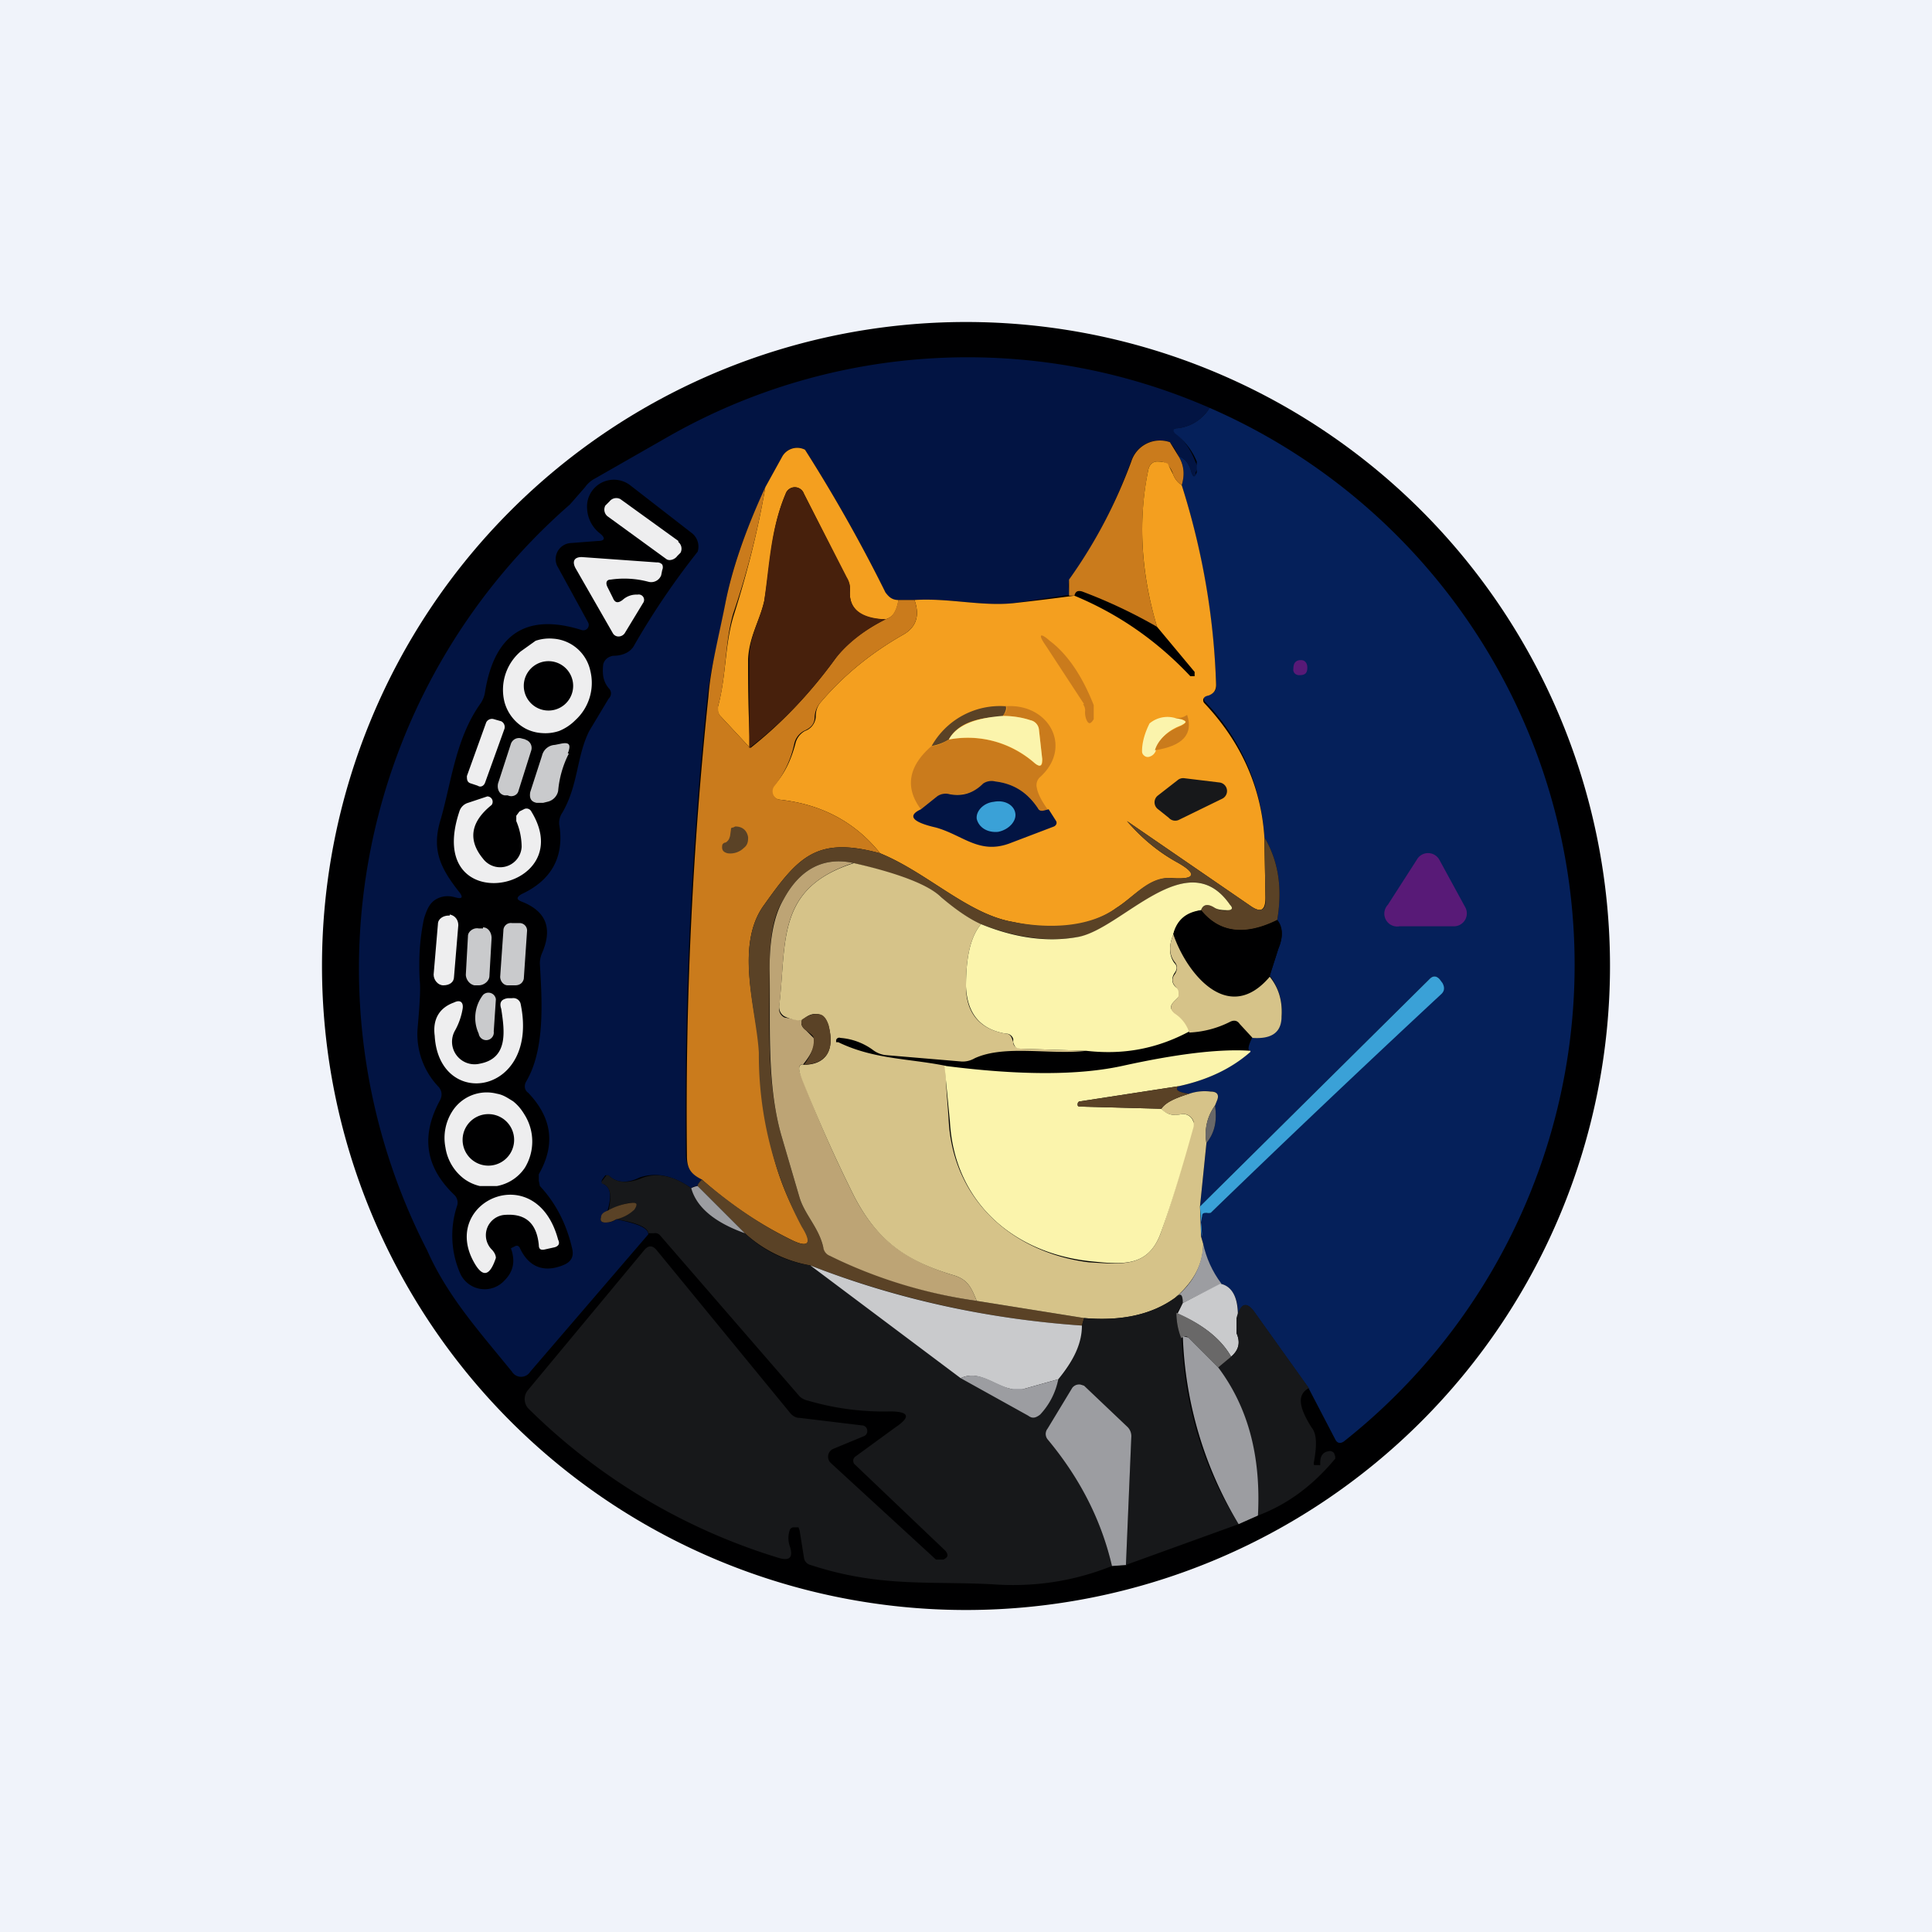 <!-- by TradingView --><svg width="18" height="18" viewBox="0 0 18 18" xmlns="http://www.w3.org/2000/svg"><path fill="#F0F3FA" d="M0 0h18v18H0z"/><path d="M15 9A6 6 0 1 1 3 9a6 6 0 0 1 12 0Z" fill="#000001"/><path d="M11.27 3.8a.4.4 0 0 1-.3.19c-.04 0-.05.02-.01.05.08.07.14.16.18.27.02.03.02.06 0 .09 0 .05-.02.05-.04 0-.02-.08-.06-.13-.12-.15a.54.54 0 0 0-.08-.13.28.28 0 0 0-.36.17c-.14.39-.33.76-.57 1.11-.02.03-.02.07 0 .14l-.53.08c-.3.03-.6-.05-.92-.03h-.15a.12.12 0 0 1-.12-.07 14.32 14.32 0 0 0-.75-1.33.16.16 0 0 0-.15 0 .16.16 0 0 0-.06.06l-.16.3c-.19.4-.31.75-.37 1.06-.05.31-.14.61-.17.88a36.91 36.91 0 0 0-.2 4.28c.01.12.06.17.15.22-.02.02-.04.04-.04.06-.02 0-.04 0-.06.02-.17-.12-.33-.15-.48-.1-.12.06-.22.05-.29-.02h-.03l-.03.04c-.01.02 0 .03.01.04.07.03.08.11.04.25-.03.01-.05.03-.06.06-.01.03 0 .05.04.05s.08-.01.1-.03c.2.04.3.08.3.14l-1.1 1.28a.1.1 0 0 1-.17 0c-.3-.37-.6-.7-.79-1.13A5.74 5.74 0 0 1 5.31 4.7l.14-.16a.26.26 0 0 1 .09-.08l.7-.4a5.63 5.63 0 0 1 5.03-.26Z" fill="#021443"/><path d="M11.27 3.8a5.66 5.66 0 0 1 1.25 9.63c-.03.02-.06.02-.08-.02l-.25-.48-.5-.7c-.07-.1-.13-.1-.16.05v.14c.03-.27-.02-.43-.16-.46a1.03 1.03 0 0 1-.16-.37l-.02-.07a.42.42 0 0 1 0-.2c.01-.02.03-.03.05-.02a.1.1 0 0 0 .04 0 142.56 142.56 0 0 1 2.15-2.05c.03-.02.03-.05 0-.09l-.02-.04c-.03-.03-.06-.03-.09 0l-2.14 2.12.06-.59c.08-.1.1-.21.08-.35l.02-.05c.02-.05 0-.08-.05-.08-.07-.01-.14 0-.21.02-.1-.01-.14-.04-.1-.07.28-.06.5-.17.67-.33-.03 0-.02-.05.02-.13.15.02.26-.02.27-.19a.54.54 0 0 0-.11-.38l.08-.25c.05-.12.04-.21-.01-.27.05-.3.01-.55-.12-.77a1.97 1.97 0 0 0-.56-1.27v-.01a.04.04 0 0 1 0-.03l.04-.02c.05-.01.08-.04.07-.1a7.08 7.08 0 0 0-.32-1.85c.03-.1.02-.2-.03-.27.06.02.1.07.12.15.02.05.03.05.05 0v-.1a.63.63 0 0 0-.2-.26c-.03-.03-.02-.05.02-.05a.4.4 0 0 0 .3-.19Z" fill="#05205A"/><path d="M10.98 4.25c.05.08.06.17.03.27a.2.2 0 0 1-.08-.1.25.25 0 0 0-.06-.1.14.14 0 0 0-.09-.02c-.04 0-.07.03-.08.07-.1.48-.07.97.08 1.47a4.72 4.72 0 0 0-.7-.33c-.04-.01-.06 0-.07.04h-.05V5.4c.25-.35.44-.72.58-1.1a.28.28 0 0 1 .36-.18l.08.13Z" fill="#CA7B1C"/><path d="M8.37 5.6c-.02.1-.05.15-.12.17-.23 0-.35-.1-.33-.28a.2.2 0 0 0-.03-.1l-.4-.79a.09.09 0 0 0-.17 0c-.14.33-.14.65-.2 1-.04.18-.14.33-.15.54 0 .22 0 .5.02.83l-.27-.29a.1.1 0 0 1-.03-.1c.08-.3.06-.58.15-.86.12-.38.22-.77.29-1.18l.16-.29a.16.16 0 0 1 .21-.06 14.32 14.32 0 0 1 .75 1.33c.03.04.06.07.12.07ZM11.01 4.52c.19.6.3 1.22.32 1.86 0 .05-.02.08-.07.1a.09.09 0 0 0-.03.01.04.04 0 0 0-.02.03.04.04 0 0 0 .01.03c.34.36.53.78.56 1.25l.01.56c0 .12-.04.15-.14.08l-1.15-.79c.13.15.28.28.46.38.2.11.19.17-.06.15-.2 0-.34.18-.5.28-.27.2-.65.2-.96.13-.42-.07-.8-.46-1.24-.64-.24-.3-.56-.46-.94-.5a.08.08 0 0 1-.05-.13c.1-.11.16-.24.2-.39a.18.18 0 0 1 .09-.12.15.15 0 0 0 .1-.13c0-.05.01-.09.04-.13.22-.26.48-.47.78-.64.12-.07.15-.18.1-.32.32-.02.62.06.92.03a27.4 27.4 0 0 0 .57-.07c.41.17.77.42 1.08.75h.04v-.04l-.35-.42c-.15-.5-.18-1-.08-1.47.01-.04.04-.07.08-.07.03 0 .06 0 .1.02l.05.1a.2.2 0 0 0 .08.1Z" fill="#F49F1F"/><path d="M4.27 8.3c-.18-.23-.25-.4-.16-.68.1-.36.14-.75.37-1.07a.26.26 0 0 0 .04-.11c.09-.54.39-.73.9-.57a.05.05 0 0 0 .06-.07l-.29-.53a.15.15 0 0 1 .12-.21l.26-.02c.07 0 .07-.03.02-.07a.31.31 0 0 1-.12-.23.25.25 0 0 1 .4-.22l.58.45a.16.16 0 0 1 .05.17 7.07 7.07 0 0 0-.59.87c-.03.06-.1.1-.2.1-.05.01-.08.04-.09.08-.01.09 0 .16.05.22.03.03.03.07 0 .1l-.18.3c-.12.24-.1.5-.25.76a.17.17 0 0 0-.03.11c.05.3-.07.52-.35.65-.05.03-.05.05 0 .07.23.09.29.25.19.48a.24.24 0 0 0-.02.1c.02.35.05.8-.13 1.1-.02.04-.01.08.02.1.22.23.26.48.1.76V11l.01.05c.15.16.25.36.3.58.02.08-.01.13-.09.16-.18.07-.32.01-.4-.17-.01-.01-.02-.02-.04-.01a6.47 6.47 0 0 1-.04.02c.04.11.03.21-.06.3a.25.25 0 0 1-.41-.06.88.88 0 0 1-.03-.64.1.1 0 0 0-.03-.1c-.27-.26-.31-.55-.13-.88.02-.04.02-.08-.01-.12a.71.71 0 0 1-.2-.54c.02-.23.03-.38.02-.46-.01-.2 0-.38.04-.57.03-.1.06-.15.11-.18s.11-.04.18-.02c.07.02.08 0 .03-.06Z" fill="#000001"/><path d="M7.13 4.54c-.07.41-.17.8-.3 1.18-.08.28-.06.57-.14.86 0 .04 0 .07.03.1l.27.29c.28-.22.55-.5.79-.83.1-.14.27-.27.47-.37.07-.02.1-.08.12-.18h.15c.05.14.02.25-.1.32-.3.17-.56.38-.78.64a.22.22 0 0 0-.05.13c0 .06-.03.1-.1.13a.18.18 0 0 0-.09.12.95.95 0 0 1-.19.4.08.08 0 0 0 .05.12c.38.04.7.2.94.5-.59-.16-.76.03-1.08.48-.28.38-.07.99-.04 1.38.04.66.1 1.1.4 1.62.09.16.05.2-.11.12a3.68 3.68 0 0 1-.83-.56c-.1-.05-.14-.1-.14-.22a36.9 36.9 0 0 1 .2-4.28c.02-.27.1-.57.16-.88.06-.3.18-.66.37-1.07Z" fill="#CA7B1C"/><path d="M8.25 5.77c-.2.1-.36.23-.47.37-.24.33-.5.6-.8.83v-.83c0-.21.1-.36.14-.54.05-.35.06-.67.2-1a.09.09 0 0 1 .17 0l.4.78a.2.2 0 0 1 .03.11c-.02.18.1.27.33.28Z" fill="#47200C"/><path d="m6.32 5.04-.54-.39a.08.08 0 0 0-.1.02l-.04.04a.08.08 0 0 0 .02.1l.55.4c.03.02.08 0 .1-.03l.03-.03a.08.08 0 0 0-.02-.1ZM5.66 5.47l.05.1c.02.05.05.05.09.02a.19.19 0 0 1 .14-.05.05.05 0 0 1 .05.08l-.17.28a.07.07 0 0 1-.06.03.06.06 0 0 1-.05-.03l-.35-.61c-.03-.06-.01-.1.06-.1l.7.05a.06.06 0 0 1 .05.02.06.06 0 0 1 0 .05l-.01.05a.1.1 0 0 1-.12.06.87.87 0 0 0-.35-.02c-.04 0-.05.03-.03.07Z" fill="#EEEEEF"/><path d="m10.1 6.56-.36-.55c-.07-.1-.05-.12.04-.04.16.12.3.32.41.6v.13c-.03.05-.05.05-.07 0a.18.18 0 0 1-.01-.08.1.1 0 0 0-.02-.06Z" fill="#CA7B1C"/><path d="M4.9 6.79a.4.4 0 0 1-.2-.25.47.47 0 0 1 .15-.47l.14-.1a.4.4 0 0 1 .16-.02.38.38 0 0 1 .35.3.47.47 0 0 1-.14.46.45.45 0 0 1-.15.1.4.4 0 0 1-.16.02.38.38 0 0 1-.15-.04Z" fill="#EEEEEF"/><path d="M5.11 6.62a.23.23 0 1 0 0-.46.23.23 0 0 0 0 .46Z" fill="#000001"/><path d="M12.12 6.15c.04 0 .06.03.06.07 0 .05-.02.07-.07.07a.06.06 0 0 1-.04-.01.05.05 0 0 1-.02-.05c0-.06.03-.08.07-.08Z" fill="#581A77"/><path d="M9.37 6.58c.01.02 0 .05-.03.1-.27 0-.43.08-.5.21a.45.45 0 0 1-.16.06.73.73 0 0 1 .69-.37Z" fill="#5A4226"/><path d="M9.37 6.58c.4-.03.63.38.32.66a.1.1 0 0 0-.03.1c.01.06.05.13.1.2a.16.16 0 0 1-.03.01c-.03.01-.04 0-.06-.02a.54.54 0 0 0-.4-.25c-.04 0-.08 0-.1.03-.1.08-.2.1-.32.09-.05-.01-.08 0-.12.02l-.15.12c-.15-.2-.12-.4.1-.59.06 0 .11-.03.16-.06.29-.05.56.02.8.22.05.04.08.03.07-.04l-.03-.27a.1.1 0 0 0-.08-.09.84.84 0 0 0-.26-.04c.04-.04.05-.07.03-.1Z" fill="#CA7B1C"/><path d="M4.67 6.72 4.6 6.7a.06.06 0 0 0-.07.03l-.18.5c0 .03 0 .06.04.07l.06.02c.03.02.06 0 .07-.03l.18-.5a.06.06 0 0 0-.03-.07Z" fill="#EEEEEF"/><path d="M9.34 6.67c.08 0 .17.01.26.04a.1.1 0 0 1 .08.09l.03.27c0 .07-.02.08-.07.04a.94.94 0 0 0-.8-.22c.07-.13.24-.2.5-.22ZM10.95 6.69l.05.01c.06.02.06.03 0 .06-.13.05-.2.13-.23.23-.01.03-.03.05-.06.06a.05.05 0 0 1-.05-.01.05.05 0 0 1-.02-.04c0-.09.03-.18.07-.26a.26.26 0 0 1 .24-.05Z" fill="#FBF4AC"/><path d="M10.95 6.69c.03 0 .07 0 .11-.03.06.18-.04.29-.3.33.03-.1.12-.18.25-.23.05-.03.05-.04 0-.06l-.06-.01Z" fill="#CA7B1C"/><path d="m4.9 6.89-.04-.01a.08.08 0 0 0-.1.05l-.12.37c-.01.05.01.1.06.11h.03c.04.02.09 0 .1-.04l.12-.38a.08.08 0 0 0-.06-.1ZM5.3 7.02a.95.95 0 0 0-.1.35.13.13 0 0 1-.1.1l-.04.01H5c-.05-.01-.07-.04-.06-.1l.11-.34a.13.13 0 0 1 .12-.1l.05-.01c.09-.02.1.01.07.09Z" fill="#C9CACC"/><path d="m9.77 7.54.07.11c.01.02 0 .04-.02.05l-.42.16c-.28.1-.43-.08-.68-.15-.22-.05-.27-.11-.14-.17l.15-.12a.14.14 0 0 1 .12-.02c.12.02.22-.01.31-.1a.14.14 0 0 1 .11-.02c.17.02.3.1.4.25.01.02.03.03.06.02l.04-.01Z" fill="#021443"/><path d="m11.39 7.44-.41.2a.08.08 0 0 1-.09-.02l-.1-.08a.08.08 0 0 1 0-.13l.18-.14a.08.08 0 0 1 .06-.02l.33.04a.08.08 0 0 1 .03.15Z" fill="#17181A"/><path d="M4.58 7.5c-.2.16-.22.33-.08.5a.2.2 0 0 0 .32 0 .2.2 0 0 0 .04-.11.62.62 0 0 0-.05-.24V7.6l.03-.04.04-.02a.05.05 0 0 1 .07.02c.46.75-1.01 1.02-.67 0a.12.12 0 0 1 .08-.08l.18-.06a.05.05 0 0 1 .04.08Z" fill="#EEEEEF"/><path d="M9.3 7.75c.1-.02.17-.1.16-.17-.01-.08-.1-.13-.2-.11-.1.01-.17.09-.16.16.02.08.1.13.2.12Z" fill="#3AA1D7"/><path d="M11.78 7.8c.13.22.17.47.12.77-.3.15-.54.12-.71-.09.02-.06.07-.06.13-.02.04.02.08.03.12.02.04 0 .05-.02.02-.05-.4-.58-1 .23-1.41.3-.3.05-.6 0-.91-.12a1.4 1.4 0 0 1-.37-.25c-.1-.1-.38-.21-.82-.32-.28-.06-.5.06-.65.34-.1.15-.13.37-.13.65 0 .51-.03 1.06.11 1.55l.17.58c.05.16.18.28.22.46.01.04.03.06.06.08.43.2.88.35 1.37.42l1 .16-.02.07a8.69 8.69 0 0 1-2.53-.56 1.22 1.22 0 0 1-.61-.3l-.44-.44c0-.02.02-.04.04-.06.28.24.56.43.83.56.16.08.2.04.1-.12a3.4 3.4 0 0 1-.4-1.62c-.02-.39-.23-1 .05-1.38.32-.45.49-.64 1.08-.48.44.18.82.57 1.24.64.31.06.69.06.96-.13.16-.1.3-.29.5-.28.24.02.26-.04.06-.15a1.73 1.73 0 0 1-.46-.38l1.15.79c.1.07.15.04.14-.08l-.01-.56ZM6.8 7.8l.01-.07c0-.01 0-.02.02-.02l.02-.01c.07 0 .11.04.12.1 0 .03 0 .07-.04.1a.18.18 0 0 1-.15.05c-.04-.01-.06-.03-.05-.08 0 0 .01-.02.03-.02a.08.08 0 0 0 .04-.06Z" fill="#5A4226"/><path d="M13.54 8.63h-.5a.12.12 0 0 1-.11-.2l.27-.42a.12.12 0 0 1 .21 0l.24.44a.12.12 0 0 1-.1.18Z" fill="#581A77"/><path d="M7.95 8.04c-.72.24-.62.72-.69 1.34a.09.09 0 0 0 .05.1l.16.03c-.01.03 0 .06.04.09l.07.07c.02.06-.01.14-.1.25-.04-.01-.05.04 0 .14.14.37.3.73.48 1.09.22.42.5.6.92.73.14.04.17.12.22.24a4.55 4.55 0 0 1-1.37-.42.1.1 0 0 1-.06-.08c-.04-.18-.17-.3-.22-.46l-.17-.58c-.14-.49-.1-1.04-.11-1.55 0-.28.04-.5.13-.65.15-.28.37-.4.65-.34Z" fill="#BDA475"/><path d="M7.95 8.04c.44.1.71.21.82.32.14.12.26.2.37.25-.1.12-.14.31-.14.58 0 .25.13.4.37.44.03 0 .05.02.06.05l.01.03c0 .04.03.05.06.06l.62.02c-.33.04-.76-.06-1.04.07a.22.22 0 0 1-.12.03l-.71-.06a.24.24 0 0 1-.12-.05.59.59 0 0 0-.3-.11.03.03 0 0 0-.04.02v.02h.02c.33.16.65.15 1 .22 0 .18.02.35.03.53.05.73.6 1.21 1.3 1.3.31.02.55.05.67-.26a11.44 11.44 0 0 0 .31-1.05.1.1 0 0 0-.11-.07c-.08.02-.15 0-.19-.05.04-.06.13-.1.26-.14a.45.45 0 0 1 .2-.02c.06 0 .08.03.06.08l-.02.05c-.07.1-.1.21-.08.35l-.06.59.01.28.02.07c0 .2-.1.36-.26.5-.22.16-.5.22-.85.19l-1-.16c-.05-.12-.08-.2-.22-.24-.43-.13-.7-.31-.92-.73-.18-.36-.34-.72-.49-1.1-.04-.1-.03-.14.02-.13.2 0 .29-.13.23-.36-.02-.07-.05-.1-.09-.11-.05-.01-.1 0-.16.06a.42.42 0 0 1-.16-.04.1.1 0 0 1-.05-.1c.07-.6-.03-1.1.7-1.33Z" fill="#D6C389"/><path d="M11.19 8.48c-.15.02-.23.1-.26.23-.04.1-.04.19.01.26.03.03.03.06 0 .1-.03.05-.02.1.02.13a.07.07 0 0 1 .03.05.06.06 0 0 1-.02.05l-.03.03c-.04.04-.04.07 0 .1.08.06.13.12.14.18-.3.16-.61.22-.96.18l-.62-.02c-.03 0-.05-.02-.06-.06v-.03a.07.07 0 0 0-.07-.05c-.24-.04-.36-.19-.37-.44 0-.27.04-.46.14-.58.32.13.62.17.9.12.41-.07 1.02-.88 1.42-.3.03.03.02.05-.02.05s-.08 0-.12-.02c-.06-.04-.11-.04-.13.02Z" fill="#FBF4AC"/><path d="M11.19 8.48c.17.21.4.24.7.1.06.05.07.14.02.26l-.08.25c-.39.47-.78-.03-.9-.38.03-.13.12-.2.26-.23Z" fill="#000001"/><path d="M4.19 8.53h-.01c-.05 0-.1.03-.1.08l-.04.47c0 .05.04.1.09.1.06 0 .1-.03.1-.08l.04-.48c0-.05-.03-.09-.08-.1Z" fill="#EEEEEF"/><path d="M4.84 8.6h-.07a.07.07 0 0 0-.08.07l-.03.43c0 .04.03.08.07.08h.07c.04 0 .07-.02.08-.06l.03-.44a.07.07 0 0 0-.07-.08ZM4.5 8.65h-.04c-.05-.01-.1.03-.1.07l-.02.36c0 .04.03.09.08.1h.04c.05 0 .1-.04.1-.09l.02-.35c0-.05-.03-.1-.08-.1Z" fill="#C9CACC"/><path d="M10.93 8.7c.12.36.51.86.9.4.08.1.12.22.11.37 0 .17-.12.21-.27.2l-.12-.13c-.02-.03-.05-.04-.09-.02a.93.93 0 0 1-.38.1.33.33 0 0 0-.14-.18c-.04-.04-.04-.07 0-.11l.03-.03.01-.02v-.03a.07.07 0 0 0-.02-.05c-.04-.04-.05-.08-.01-.13.02-.04.02-.07 0-.1-.06-.07-.06-.16-.02-.26Z" fill="#D6C389"/><path d="m11.2 11.52-.02-.28 2.14-2.12c.03-.03.06-.03.09 0l.03.04c.02.04.02.07-.01.1a142.56 142.56 0 0 0-2.15 2.04.1.1 0 0 1-.04 0c-.02 0-.04 0-.04.03a.42.42 0 0 0 0 .19Z" fill="#3AA1D7"/><path d="M4.5 9.27a.07.07 0 0 1 .12.04l-.02.3a.07.07 0 0 1-.14.02.35.35 0 0 1 .04-.36Z" fill="#C9CACC"/><path d="M4.85 9.35c.18.85-.76 1-.8.3-.02-.15.04-.26.18-.31.06-.03.09 0 .08.06a.63.63 0 0 1-.07.2.21.21 0 0 0 .23.31c.27-.05.23-.31.2-.51-.02-.06 0-.09.06-.1h.04a.07.07 0 0 1 .08.05Z" fill="#EEEEEF"/><path d="M7.49 9.92c.08-.1.1-.2.09-.25 0-.02-.03-.04-.07-.07-.04-.03-.05-.06-.04-.1.06-.04.11-.06.16-.05.04 0 .07.04.09.1.06.24-.02.36-.23.37Z" fill="#5A4226"/><path d="M11.65 9.8c-.17.15-.39.26-.67.32l-.91.14c-.02 0-.03.01-.03.03 0 .01 0 .02.03.02l.75.02c.05.05.1.07.19.05a.1.1 0 0 1 .11.12c-.1.36-.2.7-.31 1-.12.31-.36.28-.66.25-.72-.08-1.26-.56-1.3-1.3l-.05-.52c.7.09 1.25.09 1.66 0 .5-.11.9-.16 1.19-.14Z" fill="#FBF4AC"/><path d="M10.98 10.12c-.04.03 0 .06.1.07-.13.04-.22.08-.26.14l-.76-.02c-.01 0-.02 0-.02-.02s.01-.03.03-.03l.91-.14Z" fill="#5A4226"/><path d="M4.63 11.05h-.16a.4.4 0 0 1-.15-.07.45.45 0 0 1-.17-.29.46.46 0 0 1 .06-.33.38.38 0 0 1 .42-.17c.06.01.1.04.15.07.05.04.08.08.11.13a.47.47 0 0 1 0 .49.4.4 0 0 1-.26.17Z" fill="#EEEEEF"/><path d="M11.32 10.3c.02.14 0 .25-.08.35a.45.45 0 0 1 .08-.35Z" fill="#696868"/><path d="M4.55 10.86a.24.24 0 1 0 0-.48.24.24 0 0 0 0 .48Z" fill="#000001"/><path d="M6.44 11.07c.05.18.22.32.5.42.17.16.37.26.61.3l1.4 1.05.63.35c.04.03.07.02.1-.01.1-.1.15-.2.18-.33a.82.82 0 0 0 .22-.5l.02-.07c.34.03.63-.03.85-.19.05-.05.07-.03.07.05l-.06.1c0 .06.01.14.05.24.03.62.2 1.2.53 1.72l-1.05.38.05-1.2a.12.12 0 0 0-.04-.09l-.4-.38a.08.08 0 0 0-.11.02l-.23.38a.08.08 0 0 0 0 .1c.3.36.5.75.6 1.18-.35.14-.72.2-1.12.17-.59-.03-1.05.03-1.69-.18a.08.08 0 0 1-.06-.07l-.04-.25-.01-.03H7.4a.04.04 0 0 0-.04.02.23.23 0 0 0 0 .16c.03.1 0 .14-.12.1a5.65 5.65 0 0 1-2.32-1.39.13.13 0 0 1 0-.17L6 11.65c.04-.05.08-.05.12 0l1.23 1.5c.03.04.06.06.1.06l.58.07a.05.05 0 0 1 .05.05.05.05 0 0 1-.03.05l-.29.12a.08.08 0 0 0-.02.13l.98.9h.07c.04-.02.05-.04.02-.08l-.85-.81a.05.05 0 0 1-.01-.04.05.05 0 0 1 .02-.03l.37-.27c.15-.1.13-.15-.05-.15a2.5 2.5 0 0 1-.76-.1.16.16 0 0 1-.08-.04l-1.3-1.5a.06.06 0 0 0-.06-.02h-.05c0-.05-.1-.1-.3-.13a.37.37 0 0 0 .17-.1c.04-.04.02-.06-.06-.05a.59.59 0 0 0-.18.07c.03-.14.02-.22-.05-.25-.02 0-.02-.02 0-.04l.03-.04h.02c.07.07.17.08.3.03.14-.06.3-.03.47.09Z" fill="#17181A"/><path d="M6.44 11.07a.17.17 0 0 1 .06-.02l.44.44c-.28-.1-.45-.24-.5-.42Z" fill="#9C9DA1"/><path d="M4.58 11.64c.03.03.04.06.04.08-.06.18-.13.19-.22.01-.27-.55.6-.93.8-.18.02.04 0 .06-.03.07l-.09.02c-.04.01-.06 0-.06-.04-.02-.21-.13-.3-.33-.28a.19.19 0 0 0-.11.32Z" fill="#EEEEEF"/><path d="M5.74 11.36a.18.18 0 0 1-.1.03c-.04 0-.05-.02-.04-.05 0-.03.03-.05.06-.06a.59.59 0 0 1 .2-.07c.07-.01.09 0 .05.06a.36.36 0 0 1-.17.09Z" fill="#5A4226"/><path d="M11.21 11.59c.03.13.08.25.17.37l-.36.18c0-.08-.02-.1-.07-.05.17-.14.25-.3.26-.5Z" fill="#9C9DA1"/><path d="M7.55 11.79c.82.32 1.67.5 2.53.56 0 .17-.08.33-.22.5l-.32.09a.22.22 0 0 1-.12 0c-.16-.03-.3-.18-.47-.1l-1.4-1.05ZM11.37 11.96c.14.03.19.19.15.46.04.09.02.16-.05.22-.09-.16-.26-.3-.5-.4l.05-.1.35-.18Z" fill="#C9CACC"/><path d="M12.2 12.93c-.12.06-.1.18.02.37.05.06.05.17.02.33 0 .02 0 .02.02.02h.03a.01.01 0 0 0 .01 0v-.02c0-.06.02-.1.08-.11a.05.05 0 0 1 .05.02l.01.03v.02c-.2.24-.43.42-.72.53.02-.57-.1-1.02-.37-1.38l.12-.1c.07-.06.09-.13.05-.22v-.14c.04-.15.1-.16.18-.04l.5.7Z" fill="#17181A"/><path d="M10.96 12.23c.25.11.42.25.51.41l-.12.1-.28-.28a.04.04 0 0 0-.05 0c-.01 0-.02.01-.01.02a.65.65 0 0 1-.05-.25Z" fill="#696868"/><path d="M11.35 12.74c.27.36.4.81.37 1.38l-.18.08a3.63 3.63 0 0 1-.52-1.75l.05.01.28.28ZM8.95 12.84c.17-.08.31.06.47.1h.12l.32-.09a.67.67 0 0 1-.17.33c-.04.03-.07.04-.11.01l-.63-.35ZM10.5 14.58l-.14.01c-.1-.43-.3-.82-.6-1.18a.08.08 0 0 1 0-.1l.23-.38a.08.08 0 0 1 .08-.03l.03.01.4.38a.12.12 0 0 1 .04.1l-.05 1.19Z" fill="#9C9DA1"/></svg>